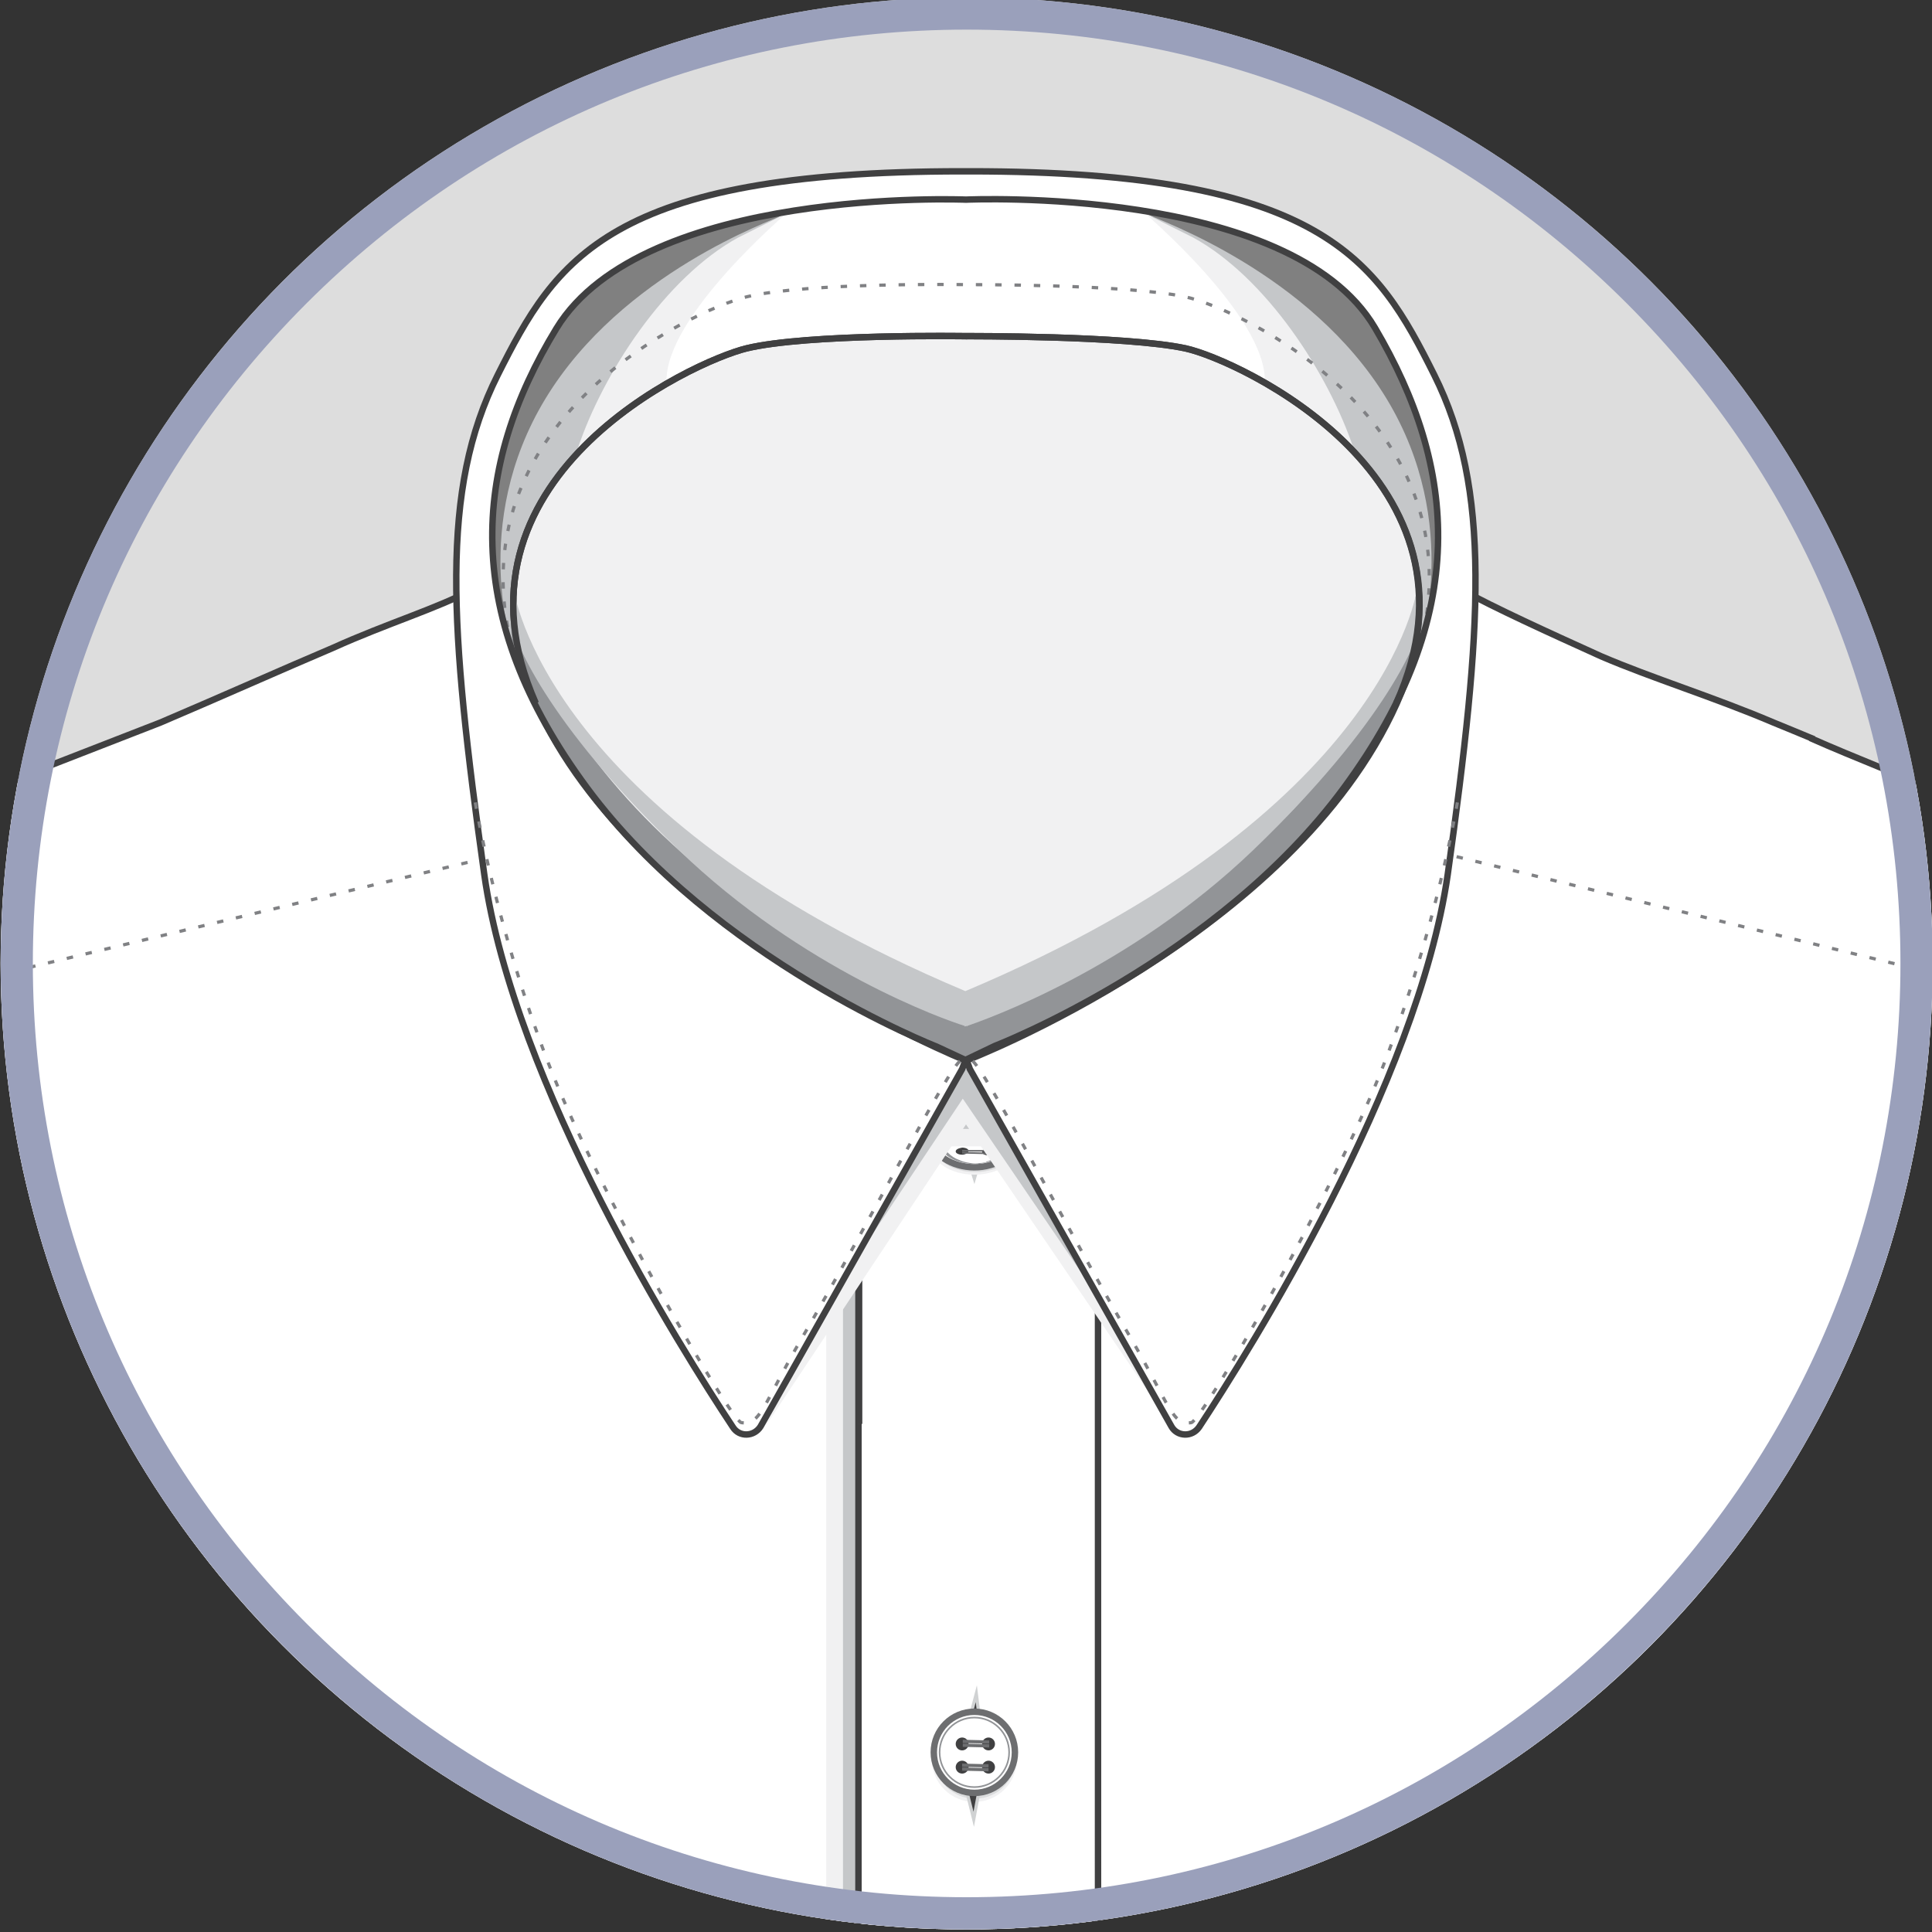 <?xml version="1.0" encoding="utf-8"?>
<!-- Generator: Adobe Illustrator 19.0.0, SVG Export Plug-In . SVG Version: 6.00 Build 0)  -->
<svg version="1.1" id="Layer_1" xmlns="http://www.w3.org/2000/svg" xmlns:xlink="http://www.w3.org/1999/xlink" x="0px" y="0px"
	 viewBox="0 0 300 300" style="enable-background:new 0 0 300 300;" xml:space="preserve">
<rect x="0" y="0" width="300" height="300" fill="#333333" stroke="none"/>
<style type="text/css">
	.st0{clip-path:url(#SVGID_2_);}
	.st1{clip-path:url(#XMLID_4_);}
	.st2{fill:#FFFFFF;stroke:#404041;stroke-miterlimit:10;}
	.st3{fill:#F1F1F2;}
	.st4{fill:#C5C7C9;}
	.st5{fill:#FFFFFF;}
	.st6{fill:#404041;}
	.st7{fill:none;}
	.st8{fill:#808184;}
	.st9{fill:none;stroke:#404041;stroke-miterlimit:10;}
	.st10{fill:none;stroke:#808184;stroke-width:0.5;stroke-miterlimit:10;stroke-dasharray:1,2;}
	.st11{fill:#DBDCDD;}
	.st12{fill:#404041;stroke:#D0D2D3;stroke-width:0.5;stroke-miterlimit:10;}
	.st13{fill:#FFFFFF;stroke:#6D6E70;stroke-miterlimit:10;}
	.st14{fill:#FFFFFF;stroke:#929497;stroke-width:0.25;stroke-miterlimit:10;}
	.st15{fill:none;stroke:#6D6E70;stroke-width:0.5;stroke-miterlimit:10;}
	.st16{fill:#929497;}
	.st17{fill:none;stroke:#6D6E70;stroke-width:0.25;stroke-miterlimit:10;}
	.st18{fill:#808080;}
	.st19{fill:#F1F1F2;stroke:#404041;stroke-miterlimit:10;}
	.st20{fill:#9AA0BB;}
</style>
<g>
	<defs>
		<circle id="SVGID_1_" cx="150.1" cy="149.6" r="150"/>
	</defs>
	<use xlink:href="#SVGID_1_"  style="overflow:visible;fill:#DDDDDD;"/>
	<clipPath id="SVGID_2_">
		<use xlink:href="#SVGID_1_"  style="overflow:visible;"/>
	</clipPath>
	<g id="XMLID_4081_" class="st0">
		<defs>
			<rect id="XMLID_4118_" y="-0.4" width="300" height="300"/>
		</defs>
		<clipPath id="XMLID_4_">
			<use xlink:href="#XMLID_4118_"  style="overflow:visible;"/>
		</clipPath>
		<g class="st1">
			<g>
				<g>
					<g>
						<path class="st2" d="M299.2,255.5c3.5-25.5,41-62.9,55.8-100.3l-0.1-9.3c0,0,4.9,0.2,11.3,32.5c4,20.5,14.4,82.5,26,208.4
							c3.3,35.9,8.3,97.9,13.2,148.3c5,51.3,4.8,94.1,4.8,94.1l-67.9,5.2c0,0-10.8-51.8-14.8-89.5c-3.4-32.3-6.9-64.3-12.1-116.5
							C304.1,316.2,298.6,259.9,299.2,255.5z"/>
						<path class="st2" d="M0.8,255.5c-3.5-25.5-41-62.9-55.8-100.3l0.1-9.3c0,0-4.9,0.2-11.3,32.5c-4,20.5-14.4,82.5-26,208.4
							c-3.3,35.9-8.3,97.9-13.2,148.3c-5,51.3-4.8,94.1-4.8,94.1l67.9,5.2c0,0,10.8-51.8,14.8-89.5c3.4-32.3,6.9-64.3,12.1-116.5
							C-4.1,316.2,1.4,259.9,0.8,255.5z"/>
						<g>
							<polygon class="st3" points="-109.5,624.5 -40.9,629.3 -43.6,638.2 -109.5,633.5 							"/>
							<polygon class="st4" points="-109.5,627 -40.9,631.8 -43.6,640.7 -109.5,636 							"/>
						</g>
						<g id="XMLID_7379_">
							<g id="XMLID_7380_">
								<g id="XMLID_7386_">
									<g>
										<path class="st5" d="M-86,630.9l-25-1.8c-0.8-0.1-1.5,0.5-1.5,1.3l-2.1,45.9c-0.1,0.8,0.5,1.5,1.3,1.5l23.9,1.8l0,0
											c-0.7,0-1.4-0.6-1.3-1.5l0,0l2.3-32.3C-88.5,645.4-85.8,630.9-86,630.9z"/>
									</g>
									<g>
										<path class="st6" d="M-115,676.3l2.1-45.9c0.1-0.9,0.9-1.6,1.8-1.6l25,1.8l0.1,0l0.1,0.1c0.1,0.2,0.1,0.8-1.9,12
											c-0.3,1.6-0.6,3-0.6,3.2l-2.3,32.3c0,0.4,0.1,0.7,0.3,0.9c0.2,0.2,0.5,0.4,0.8,0.4l1.3,0.6l-25.1-1.9
											C-114.4,678-115.1,677.2-115,676.3z M-91.1,678.1l2.3-32.3c0-0.1,0.2-1.1,0.6-3.2c0.6-3.4,1.9-10.2,2-11.5l-24.8-1.8
											c-0.7,0-1.2,0.4-1.3,1.1l-2.1,45.9c0,0.7,0.4,1.2,1.1,1.3l22.7,1.7C-91,679-91.1,678.5-91.1,678.1z"/>
									</g>
								</g>
								<g id="XMLID_7385_">
									<g>
										<path class="st5" d="M-41.1,634.1c1.2,0.1,2.1,0.8,2.1,1.6l-4.4,45.9c-0.1,0.8-1.1,1.4-2.3,1.3l-66.6-4.9
											c-1.2-0.1-2.1-0.8-2.1-1.6l2.1-45.9c0.1-0.8,1.1-1.4,2.3-1.3L-41.1,634.1z"/>
									</g>
									<path class="st7" d="M-39.3,635.7l-4.4,45.9c0,0.7-0.6,1.1-1.3,1.1l-43.6-3.2l3-48.3l45.2,3.2
										C-39.8,634.4-39.3,635-39.3,635.7z"/>
									<path class="st6" d="M-45,682.6c0.7,0,1.2-0.4,1.3-1.1l4.4-45.9c0-0.7-0.4-1.2-1.1-1.3l-70.9-5l0-0.5l70.9,5
										c0.9,0.1,1.6,0.9,1.6,1.8l-4.4,45.9c-0.1,0.9-0.9,1.6-1.8,1.6l-68.5-5.1l0-0.5L-45,682.6z"/>
								</g>
								<g id="XMLID_7384_">
									<g>
										<g>
											
												<rect x="-86.4" y="632" transform="matrix(-0.998 -7.105730e-02 7.105730e-02 -0.998 -217.231 1256.526)" class="st8" width="0.3" height="0.3"/>
										</g>
									</g>
									<g>
										<g>
											<path class="st8" d="M-88,678.8l0.5,0l0,0.3l-0.5,0L-88,678.8z M-86.5,678.9l0.5,0l0,0.3l-0.5,0L-86.5,678.9z M-84.9,679
												l0.5,0l0,0.3l-0.5,0L-84.9,679z M-83.4,679.1l0.5,0l0,0.3l-0.5,0L-83.4,679.1z M-81.9,679.2l0.5,0l0,0.3l-0.5,0
												L-81.9,679.2z M-80.4,679.4l0.5,0l0,0.3l-0.5,0L-80.4,679.4z M-78.9,679.5l0.5,0l0,0.3l-0.5,0L-78.9,679.5z M-77.4,679.6
												l0.5,0l0,0.3l-0.5,0L-77.4,679.6z M-75.9,679.7l0.5,0l0,0.3l-0.5,0L-75.9,679.7z M-74.4,679.8l0.5,0l0,0.3l-0.5,0
												L-74.4,679.8z M-72.9,679.9l0.5,0l0,0.3l-0.5,0L-72.9,679.9z M-71.3,680l0.5,0l0,0.3l-0.5,0L-71.3,680z M-69.8,680.1
												l0.5,0l0,0.3l-0.5,0L-69.8,680.1z M-68.3,680.2l0.5,0l0,0.3l-0.5,0L-68.3,680.2z M-66.8,680.3l0.5,0l0,0.3l-0.5,0
												L-66.8,680.3z M-65.3,680.4l0.5,0l0,0.3l-0.5,0L-65.3,680.4z M-63.8,680.5l0.5,0l0,0.3l-0.5,0L-63.8,680.5z M-62.3,680.6
												l0.5,0l0,0.3l-0.5,0L-62.3,680.6z M-61.9,680.8l0.5,0l0,0.3l-0.5,0L-61.9,680.8z M-60.4,680.9l0.5,0l0,0.3l-0.5,0
												L-60.4,680.9z M-58.9,681l0.5,0l0,0.3l-0.5,0L-58.9,681z M-57.4,681.1l0.5,0l0,0.3l-0.5,0L-57.4,681.1z M-55.9,681.2
												l0.5,0l0,0.3l-0.5,0L-55.9,681.2z M-54.4,681.3l0.5,0l0,0.3l-0.5,0L-54.4,681.3z M-52.8,681.4l0.5,0l0,0.3l-0.5,0
												L-52.8,681.4z M-51.3,681.5l0.5,0l0,0.3l-0.5,0L-51.3,681.5z M-49.8,681.6l0.5,0l0,0.3l-0.5,0L-49.8,681.6z M-48.3,681.7
												l0.5,0l0,0.3l-0.5,0L-48.3,681.7z M-46.8,681.8l0.5,0l0,0.3l-0.5,0L-46.8,681.8z M-45.3,681.9l0.5,0l0,0.3l-0.5,0
												L-45.3,681.9z M-89.5,678.7l0.2-0.2c0.1,0.1,0.2,0.2,0.3,0.2L-89,679C-89.2,678.9-89.4,678.8-89.5,678.7z"/>
										</g>
									</g>
									<g>
										<g>
											
												<rect x="-43.8" y="682.1" transform="matrix(-0.998 -7.105730e-02 7.105730e-02 -0.998 -135.666 1359.532)" class="st8" width="0.3" height="0.3"/>
										</g>
									</g>
								</g>
								<g id="XMLID_7383_">
									<g>
										<g>
											
												<rect x="-86.5" y="635.2" transform="matrix(-0.998 -7.105730e-02 7.105730e-02 -0.998 -217.726 1262.813)" class="st8" width="0.3" height="0.3"/>
										</g>
									</g>
									<g>
										<g>
											<path class="st8" d="M-85.2,635.2l0.5,0l0,0.3l-0.5,0L-85.2,635.2z M-83.7,635.3l0.5,0l0,0.3l-0.5,0L-83.7,635.3z
												 M-82.2,635.5l0.5,0l0,0.3l-0.5,0L-82.2,635.5z M-80.7,635.6l0.5,0l0,0.3l-0.5,0L-80.7,635.6z M-79.2,635.7l0.5,0l0,0.3
												l-0.5,0L-79.2,635.7z M-77.6,635.8l0.5,0l0,0.3l-0.5,0L-77.6,635.8z M-76.1,635.9l0.5,0l0,0.3l-0.5,0L-76.1,635.9z
												 M-74.6,636l0.5,0l0,0.3l-0.5,0L-74.6,636z M-73.1,636.1l0.5,0l0,0.3l-0.5,0L-73.1,636.1z M-71.5,636.2l0.5,0l0,0.3
												l-0.5,0L-71.5,636.2z M-70,636.3l0.5,0l0,0.3l-0.5,0L-70,636.3z M-68.5,636.4l0.5,0l0,0.3l-0.5,0L-68.5,636.4z
												 M-67,636.5l0.5,0l0,0.3l-0.5,0L-67,636.5z M-65.4,636.6l0.5,0l0,0.3l-0.5,0L-65.4,636.6z M-63.9,636.8l0.5,0l0,0.3
												l-0.5,0L-63.9,636.8z M-62.4,636.9l0.5,0l0,0.3l-0.5,0L-62.4,636.9z M-60.9,637l0.5,0l0,0.3l-0.5,0L-60.9,637z
												 M-59.3,637.1l0.5,0l0,0.3l-0.5,0L-59.3,637.1z M-57.8,637.2l0.5,0l0,0.3l-0.5,0L-57.8,637.2z M-56.3,637.3l0.5,0l0,0.3
												l-0.5,0L-56.3,637.3z M-54.8,637.4l0.5,0l0,0.3l-0.5,0L-54.8,637.4z M-53.2,637.5l0.5,0l0,0.3l-0.5,0L-53.2,637.5z
												 M-51.7,637.6l0.5,0l0,0.3l-0.5,0L-51.7,637.6z M-50.2,637.7l0.5,0l0,0.3l-0.5,0L-50.2,637.7z M-48.7,637.8l0.5,0l0,0.3
												l-0.5,0L-48.7,637.8z M-47.1,637.9l0.5,0l0,0.3l-0.5,0L-47.1,637.9z M-45.6,638.1l0.5,0l0,0.3l-0.5,0L-45.6,638.1z
												 M-44.1,638.2l0.5,0l0,0.3l-0.5,0L-44.1,638.2z M-42.6,638.3l0.5,0l0,0.3l-0.5,0L-42.6,638.3z M-41,638.4l0.5,0l0,0.3
												l-0.5,0L-41,638.4z"/>
										</g>
									</g>
									<g>
										<g>
											<polygon class="st8" points="-39.5,638.7 -39.2,638.8 -39.1,638.4 -39.4,638.4 -39.4,638.5 -39.5,638.5 											"/>
										</g>
									</g>
									<g>
										<g>
											
												<rect x="-39.3" y="636.7" transform="matrix(-0.998 -7.105730e-02 7.105730e-02 -0.998 -123.468 1269.609)" class="st8" width="0.3" height="0.6"/>
										</g>
									</g>
									<g>
										<g>
											<polygon class="st8" points="-39.2,635.6 -38.9,635.6 -38.9,635.2 -39.3,635.2 -39.3,635.5 -39.2,635.5 											"/>
										</g>
									</g>
									<g>
										<g>
											<path class="st8" d="M-85,632l0.5,0l0,0.3l-0.5,0L-85,632z M-83.5,632.1l0.5,0l0,0.3l-0.5,0L-83.5,632.1z M-82,632.2
												l0.5,0l0,0.3l-0.5,0L-82,632.2z M-80.4,632.3l0.5,0l0,0.3l-0.5,0L-80.4,632.3z M-78.9,632.4l0.5,0l0,0.3l-0.5,0
												L-78.9,632.4z M-77.4,632.5l0.5,0l0,0.3l-0.5,0L-77.4,632.5z M-75.9,632.6l0.5,0l0,0.3l-0.5,0L-75.9,632.6z M-74.3,632.7
												l0.5,0l0,0.3l-0.5,0L-74.3,632.7z M-72.8,632.8l0.5,0l0,0.3l-0.5,0L-72.8,632.8z M-71.3,632.9l0.5,0l0,0.3l-0.5,0
												L-71.3,632.9z M-69.8,633l0.5,0l0,0.3l-0.5,0L-69.8,633z M-68.2,633.2l0.5,0l0,0.3l-0.5,0L-68.2,633.2z M-66.7,633.3
												l0.5,0l0,0.3l-0.5,0L-66.7,633.3z M-65.2,633.4l0.5,0l0,0.3l-0.5,0L-65.2,633.4z M-63.7,633.5l0.5,0l0,0.3l-0.5,0
												L-63.7,633.5z M-62.1,633.6l0.5,0l0,0.3l-0.5,0L-62.1,633.6z M-60.6,633.7l0.5,0l0,0.3l-0.5,0L-60.6,633.7z M-59.1,633.8
												l0.5,0l0,0.3l-0.5,0L-59.1,633.8z M-57.6,633.9l0.5,0l0,0.3l-0.5,0L-57.6,633.9z M-56,634l0.5,0l0,0.3l-0.5,0L-56,634z
												 M-54.5,634.1l0.5,0l0,0.3l-0.5,0L-54.5,634.1z M-53,634.2l0.5,0l0,0.3l-0.5,0L-53,634.2z M-51.5,634.4l0.5,0l0,0.3
												l-0.5,0L-51.5,634.4z M-50,634.5l0.5,0l0,0.3l-0.5,0L-50,634.5z M-48.4,634.6l0.5,0l0,0.3l-0.5,0L-48.4,634.6z
												 M-46.9,634.7l0.5,0l0,0.3l-0.5,0L-46.9,634.7z M-45.4,634.8l0.5,0l0,0.3l-0.5,0L-45.4,634.8z M-43.9,634.9l0.5,0l0,0.3
												l-0.5,0L-43.9,634.9z M-42.3,635l0.5,0l0,0.3l-0.5,0L-42.3,635z M-40.8,635.1l0.5,0l0,0.3l-0.5,0L-40.8,635.1z"/>
										</g>
									</g>
									<g>
										<g>
											
												<rect x="-86.3" y="631.9" transform="matrix(-0.998 -7.105730e-02 7.105730e-02 -0.998 -217.028 1256.292)" class="st8" width="0.3" height="0.3"/>
										</g>
									</g>
								</g>
								<g id="XMLID_7382_">
									<g>
										<g>
											
												<rect x="-112.8" y="633.3" transform="matrix(-0.998 -7.105730e-02 7.105730e-02 -0.998 -270.148 1257.199)" class="st8" width="0.3" height="0.3"/>
										</g>
									</g>
									<g>
										<g>
											<path class="st8" d="M-111.5,633.4l0.5,0l0,0.3l-0.5,0L-111.5,633.4z M-110,633.5l0.5,0l0,0.3l-0.5,0L-110,633.5z
												 M-108.4,633.6l0.5,0l0,0.3l-0.5,0L-108.4,633.6z M-106.8,633.7l0.5,0l0,0.3l-0.5,0L-106.8,633.7z M-105.3,633.8l0.5,0
												l0,0.3l-0.5,0L-105.3,633.8z M-103.7,633.9l0.5,0l0,0.3l-0.5,0L-103.7,633.9z M-102.1,634l0.5,0l0,0.3l-0.5,0L-102.1,634
												z M-100.6,634.1l0.5,0l0,0.3l-0.5,0L-100.6,634.1z M-99,634.3l0.5,0l0,0.3l-0.5,0L-99,634.3z M-97.4,634.4l0.5,0l0,0.3
												l-0.5,0L-97.4,634.4z M-95.9,634.5l0.5,0l0,0.3l-0.5,0L-95.9,634.5z M-94.3,634.6l0.5,0l0,0.3l-0.5,0L-94.3,634.6z
												 M-92.7,634.7l0.5,0l0,0.3l-0.5,0L-92.7,634.7z M-91.2,634.8l0.5,0l0,0.3l-0.5,0L-91.2,634.8z M-89.6,634.9l0.5,0l0,0.3
												l-0.5,0L-89.6,634.9z"/>
										</g>
									</g>
									<g>
										<g>
											<polygon class="st8" points="-88.1,635.3 -87.7,635.3 -87.7,634.9 -87.9,634.9 -87.9,635 -88,635 											"/>
										</g>
									</g>
									<g>
										<g>
											<polygon class="st8" points="-87.7,632.2 -87.5,632.2 -87.4,631.8 -87.8,631.8 -87.8,632 -87.7,632 											"/>
										</g>
									</g>
									<g>
										<g>
											<path class="st8" d="M-111.3,630.1l0.5,0l0,0.3l-0.5,0L-111.3,630.1z M-109.7,630.2l0.5,0l0,0.3l-0.5,0L-109.7,630.2z
												 M-108.2,630.3l0.5,0l0,0.3l-0.5,0L-108.2,630.3z M-106.6,630.4l0.5,0l0,0.3l-0.5,0L-106.6,630.4z M-105,630.5l0.5,0
												l0,0.3l-0.5,0L-105,630.5z M-103.5,630.6l0.5,0l0,0.3l-0.5,0L-103.5,630.6z M-101.9,630.8l0.5,0l0,0.3l-0.5,0
												L-101.9,630.8z M-100.3,630.9l0.5,0l0,0.3l-0.5,0L-100.3,630.9z M-98.8,631l0.5,0l0,0.3l-0.5,0L-98.8,631z M-97.2,631.1
												l0.5,0l0,0.3l-0.5,0L-97.2,631.1z M-95.6,631.2l0.5,0l0,0.3l-0.5,0L-95.6,631.2z M-94.1,631.3l0.5,0l0,0.3l-0.5,0
												L-94.1,631.3z M-92.5,631.4l0.5,0l0,0.3l-0.5,0L-92.5,631.4z M-90.9,631.5l0.5,0l0,0.3l-0.5,0L-90.9,631.5z M-89.4,631.7
												l0.5,0l0,0.3l-0.5,0L-89.4,631.7z"/>
										</g>
									</g>
									<g>
										<g>
											
												<rect x="-112.6" y="630" transform="matrix(-0.998 -7.105730e-02 7.105730e-02 -0.998 -269.45 1250.679)" class="st8" width="0.3" height="0.3"/>
										</g>
									</g>
								</g>
								<g id="XMLID_7381_">
									<g>
										<path class="st8" d="M-114.5,676.8l0.5,0l0,0.3l-0.5,0L-114.5,676.8z M-112.9,677l0.5,0l0,0.3l-0.5,0L-112.9,677z
											 M-111.4,677.1l0.5,0l0,0.3l-0.5,0L-111.4,677.1z M-109.9,677.2l0.5,0l0,0.3l-0.5,0L-109.9,677.2z M-108.4,677.3l0.5,0
											l0,0.3l-0.5,0L-108.4,677.3z M-106.9,677.4l0.5,0l0,0.3l-0.5,0L-106.9,677.4z M-105.3,677.5l0.5,0l0,0.3l-0.5,0
											L-105.3,677.5z M-103.8,677.6l0.5,0l0,0.3l-0.5,0L-103.8,677.6z M-102.3,677.7l0.5,0l0,0.3l-0.5,0L-102.3,677.7z
											 M-100.8,677.8l-0.6,0l0,0.3l0.6,0L-100.8,677.8z M-100.4,677.9l0.5,0l0,0.3l-0.5,0L-100.4,677.9z M-98.9,678l0.5,0l0,0.3
											l-0.5,0L-98.9,678z M-97.4,678.1l0.5,0l0,0.3l-0.5,0L-97.4,678.1z M-95.8,678.3l0.5,0l0,0.3l-0.5,0L-95.8,678.3z
											 M-94.3,678.4l0.5,0l0,0.3l-0.5,0L-94.3,678.4z M-92.8,678.5l0.5,0l0,0.3l-0.5,0L-92.8,678.5z M-91.3,678.6l0.5,0l0,0.3
											l-0.5,0L-91.3,678.6z M-89.7,678.7l0.5,0l0,0.3l-0.5,0L-89.7,678.7z M-88.2,678.8l0.5,0l0,0.3l-0.5,0L-88.2,678.8z
											 M-86.7,678.9l0.2,0l0,0.3l-0.2,0L-86.7,678.9z"/>
									</g>
								</g>
								<path class="st9" d="M-113.9,676.3l2.1-45.9c0-0.5,0.4-0.9,1-1.1l0-0.4l70.9,5c0.9,0.1,1.6,0.9,1.6,1.8l-4.4,45.9
									c-0.1,0.9-0.9,1.6-1.8,1.6l-68.5-5.1l0-0.5C-113.6,677.3-114,676.8-113.9,676.3z"/>
							</g>
						</g>
						<g>
							<polygon class="st3" points="409.4,624.5 340.8,629.3 343.6,638.2 409.4,633.5 							"/>
							<polygon class="st4" points="409.4,627 340.8,631.8 343.6,640.7 409.4,636 							"/>
						</g>
						<g id="XMLID_7370_">
							<g id="XMLID_7371_">
								<g id="XMLID_7378_">
									<g>
										<path class="st5" d="M386,630.9l25-1.8c0.8-0.1,1.5,0.5,1.5,1.3l2.1,45.9c0.1,0.8-0.5,1.5-1.3,1.5l-23.9,1.8l0,0
											c0.7,0,1.4-0.6,1.3-1.5l0,0l-2.3-32.3C388.5,645.4,385.8,630.9,386,630.9z"/>
									</g>
									<g>
										<path class="st6" d="M413.4,678.1l-25.1,1.9l1.3-0.6c0.3,0,0.6-0.2,0.8-0.4c0.1-0.2,0.3-0.4,0.3-0.9l-2.3-32.3
											c0-0.1-0.3-1.5-0.6-3.2c-2-11.2-2-11.8-1.9-12l0.1-0.1l0.1,0l25-1.8c0.9-0.1,1.7,0.6,1.8,1.6l2.1,45.9
											C415.1,677.2,414.4,678,413.4,678.1z M390.7,679.3l22.7-1.7c0.7,0,1.1-0.6,1.1-1.3l-2.1-45.9c0-0.7-0.6-1.1-1.3-1.1
											l-24.8,1.8c0.1,1.3,1.3,8.1,2,11.5c0.4,2.1,0.6,3.1,0.6,3.2l2.3,32.3C391.1,678.5,391,679,390.7,679.3z"/>
									</g>
								</g>
								<g id="XMLID_7377_">
									<g>
										<path class="st5" d="M341.1,634.1c-1.2,0.1-2.1,0.8-2.1,1.6l4.4,45.9c0.1,0.8,1.1,1.4,2.3,1.3l66.6-4.9
											c1.2-0.1,2.1-0.8,2.1-1.6l-2.1-45.9c-0.1-0.8-1.1-1.4-2.3-1.3L341.1,634.1z"/>
									</g>
									<path class="st7" d="M339.3,635.7l4.4,45.9c0,0.7,0.6,1.1,1.3,1.1l43.6-3.2l-3-48.3l-45.2,3.2
										C339.8,634.4,339.3,635,339.3,635.7z"/>
									<path class="st6" d="M345,682.6c-0.7,0-1.2-0.4-1.3-1.1l-4.4-45.9c0-0.7,0.4-1.2,1.1-1.3l70.9-5l0-0.5l-70.9,5
										c-0.9,0.1-1.6,0.9-1.6,1.8l4.4,45.9c0.1,0.9,0.9,1.6,1.8,1.6l68.5-5.1l0-0.5L345,682.6z"/>
								</g>
								<g id="XMLID_7376_">
									<g>
										<g>
											
												<rect x="386.1" y="632" transform="matrix(0.998 -7.105730e-02 7.105730e-02 0.998 -43.941 29.045)" class="st8" width="0.3" height="0.3"/>
										</g>
									</g>
									<g>
										<g>
											<path class="st8" d="M388,679.1l-0.5,0l0-0.3l0.5,0L388,679.1z M386.5,679.2l-0.5,0l0-0.3l0.5,0L386.5,679.2z M385,679.3
												l-0.5,0l0-0.3l0.5,0L385,679.3z M383.5,679.4l-0.5,0l0-0.3l0.5,0L383.5,679.4z M381.9,679.5l-0.5,0l0-0.3l0.5,0
												L381.9,679.5z M380.4,679.6l-0.5,0l0-0.3l0.5,0L380.4,679.6z M378.9,679.7l-0.5,0l0-0.3l0.5,0L378.9,679.7z M377.4,679.8
												l-0.5,0l0-0.3l0.5,0L377.4,679.8z M375.9,679.9l-0.5,0l0-0.3l0.5,0L375.9,679.9z M374.4,680l-0.5,0l0-0.3l0.5,0
												L374.4,680z M372.9,680.1l-0.5,0l0-0.3l0.5,0L372.9,680.1z M371.4,680.3l-0.5,0l0-0.3l0.5,0L371.4,680.3z M369.8,680.4
												l-0.5,0l0-0.3l0.5,0L369.8,680.4z M368.3,680.5l-0.5,0l0-0.3l0.5,0L368.3,680.5z M366.8,680.6l-0.5,0l0-0.3l0.5,0
												L366.8,680.6z M365.3,680.7l-0.5,0l0-0.3l0.5,0L365.3,680.7z M363.8,680.8l-0.5,0l0-0.3l0.5,0L363.8,680.8z M362.3,680.9
												l-0.5,0l0-0.3l0.5,0L362.3,680.9z M361.9,681l-0.5,0l0-0.3l0.5,0L361.9,681z M360.4,681.1l-0.5,0l0-0.3l0.5,0
												L360.4,681.1z M358.9,681.2l-0.5,0l0-0.3l0.5,0L358.9,681.2z M357.4,681.3l-0.5,0l0-0.3l0.5,0L357.4,681.3z M355.9,681.4
												l-0.5,0l0-0.3l0.5,0L355.9,681.4z M354.4,681.5l-0.5,0l0-0.3l0.5,0L354.4,681.5z M352.9,681.7l-0.5,0l0-0.3l0.5,0
												L352.9,681.7z M351.3,681.8l-0.5,0l0-0.3l0.5,0L351.3,681.8z M349.8,681.9l-0.5,0l0-0.3l0.5,0L349.8,681.9z M348.3,682
												l-0.5,0l0-0.3l0.5,0L348.3,682z M346.8,682.1l-0.5,0l0-0.3l0.5,0L346.8,682.1z M345.3,682.2l-0.5,0l0-0.3l0.5,0
												L345.3,682.2z M389,679l-0.1-0.2c0.1,0,0.3-0.1,0.3-0.2l0.2,0.2C389.4,678.8,389.2,678.9,389,679z"/>
										</g>
									</g>
									<g>
										<g>
											
												<rect x="343.5" y="682.1" transform="matrix(0.998 -7.105730e-02 7.105730e-02 0.998 -47.605 26.143)" class="st8" width="0.3" height="0.3"/>
										</g>
									</g>
								</g>
								<g id="XMLID_7375_">
									<g>
										<g>
											
												<rect x="386.3" y="635.2" transform="matrix(0.998 -7.105730e-02 7.105730e-02 0.998 -44.164 29.062)" class="st8" width="0.3" height="0.3"/>
										</g>
									</g>
									<g>
										<g>
											<path class="st8" d="M385.3,635.5l-0.5,0l0-0.3l0.5,0L385.3,635.5z M383.7,635.6l-0.5,0l0-0.3l0.5,0L383.7,635.6z
												 M382.2,635.7l-0.5,0l0-0.3l0.5,0L382.2,635.7z M380.7,635.8l-0.5,0l0-0.3l0.5,0L380.7,635.8z M379.2,635.9l-0.5,0l0-0.3
												l0.5,0L379.2,635.9z M377.6,636l-0.5,0l0-0.3l0.5,0L377.6,636z M376.1,636.1l-0.5,0l0-0.3l0.5,0L376.1,636.1z
												 M374.6,636.2l-0.5,0l0-0.3l0.5,0L374.6,636.2z M373.1,636.4l-0.5,0l0-0.3l0.5,0L373.1,636.4z M371.5,636.5l-0.5,0l0-0.3
												l0.5,0L371.5,636.5z M370,636.6l-0.5,0l0-0.3l0.5,0L370,636.6z M368.5,636.7l-0.5,0l0-0.3l0.5,0L368.5,636.7z M367,636.8
												l-0.5,0l0-0.3l0.5,0L367,636.8z M365.4,636.9l-0.5,0l0-0.3l0.5,0L365.4,636.9z M363.9,637l-0.5,0l0-0.3l0.5,0L363.9,637z
												 M362.4,637.1l-0.5,0l0-0.3l0.5,0L362.4,637.1z M360.9,637.2l-0.5,0l0-0.3l0.5,0L360.9,637.2z M359.4,637.3l-0.5,0l0-0.3
												l0.5,0L359.4,637.3z M357.8,637.4l-0.5,0l0-0.3l0.5,0L357.8,637.4z M356.3,637.6l-0.5,0l0-0.3l0.5,0L356.3,637.6z
												 M354.8,637.7l-0.5,0l0-0.3l0.5,0L354.8,637.7z M353.3,637.8l-0.5,0l0-0.3l0.5,0L353.3,637.8z M351.7,637.9l-0.5,0l0-0.3
												l0.5,0L351.7,637.9z M350.2,638l-0.5,0l0-0.3l0.5,0L350.2,638z M348.7,638.1l-0.5,0l0-0.3l0.5,0L348.7,638.1z
												 M347.2,638.2l-0.5,0l0-0.3l0.5,0L347.2,638.2z M345.6,638.3l-0.5,0l0-0.3l0.5,0L345.6,638.3z M344.1,638.4l-0.5,0l0-0.3
												l0.5,0L344.1,638.4z M342.6,638.5l-0.5,0l0-0.3l0.5,0L342.6,638.5z M341.1,638.6l-0.5,0l0-0.3l0.5,0L341.1,638.6z"/>
										</g>
									</g>
									<g>
										<g>
											<polygon class="st8" points="339.5,638.7 339.2,638.8 339.1,638.4 339.4,638.4 339.4,638.5 339.5,638.5 											"/>
										</g>
									</g>
									<g>
										<g>
											
												<rect x="339" y="636.7" transform="matrix(0.998 -7.105730e-02 7.105730e-02 0.998 -44.406 25.709)" class="st8" width="0.3" height="0.6"/>
										</g>
									</g>
									<g>
										<g>
											<polygon class="st8" points="339.2,635.6 338.9,635.6 338.9,635.2 339.3,635.2 339.3,635.5 339.2,635.5 											"/>
										</g>
									</g>
									<g>
										<g>
											<path class="st8" d="M385,632.2l-0.5,0l0-0.3l0.5,0L385,632.2z M383.5,632.3l-0.5,0l0-0.3l0.5,0L383.5,632.3z M382,632.4
												l-0.5,0l0-0.3l0.5,0L382,632.4z M380.5,632.5l-0.5,0l0-0.3l0.5,0L380.5,632.5z M378.9,632.6l-0.5,0l0-0.3l0.5,0
												L378.9,632.6z M377.4,632.8l-0.5,0l0-0.3l0.5,0L377.4,632.8z M375.9,632.9l-0.5,0l0-0.3l0.5,0L375.9,632.9z M374.4,633
												l-0.5,0l0-0.3l0.5,0L374.4,633z M372.8,633.1l-0.5,0l0-0.3l0.5,0L372.8,633.1z M371.3,633.2l-0.5,0l0-0.3l0.5,0
												L371.3,633.2z M369.8,633.3l-0.5,0l0-0.3l0.5,0L369.8,633.3z M368.3,633.4l-0.5,0l0-0.3l0.5,0L368.3,633.4z M366.7,633.5
												l-0.5,0l0-0.3l0.5,0L366.7,633.5z M365.2,633.6l-0.5,0l0-0.3l0.5,0L365.2,633.6z M363.7,633.7l-0.5,0l0-0.3l0.5,0
												L363.7,633.7z M362.2,633.8l-0.5,0l0-0.3l0.5,0L362.2,633.8z M360.6,634l-0.5,0l0-0.3l0.5,0L360.6,634z M359.1,634.1
												l-0.5,0l0-0.3l0.5,0L359.1,634.1z M357.6,634.2l-0.5,0l0-0.3l0.5,0L357.6,634.2z M356.1,634.3l-0.5,0l0-0.3l0.5,0
												L356.1,634.3z M354.5,634.4l-0.5,0l0-0.3l0.5,0L354.5,634.4z M353,634.5l-0.5,0l0-0.3l0.5,0L353,634.5z M351.5,634.6
												l-0.5,0l0-0.3l0.5,0L351.5,634.6z M350,634.7l-0.5,0l0-0.3l0.5,0L350,634.7z M348.4,634.8l-0.5,0l0-0.3l0.5,0
												L348.4,634.8z M346.9,634.9l-0.5,0l0-0.3l0.5,0L346.9,634.9z M345.4,635l-0.5,0l0-0.3l0.5,0L345.4,635z M343.9,635.1
												l-0.5,0l0-0.3l0.5,0L343.9,635.1z M342.3,635.3l-0.5,0l0-0.3l0.5,0L342.3,635.3z M340.8,635.4l-0.5,0l0-0.3l0.5,0
												L340.8,635.4z"/>
										</g>
									</g>
									<g>
										<g>
											
												<rect x="386" y="631.9" transform="matrix(0.998 -7.105730e-02 7.105730e-02 0.998 -43.932 29.038)" class="st8" width="0.3" height="0.3"/>
										</g>
									</g>
								</g>
								<g id="XMLID_7373_">
									<g>
										<g>
											
												<rect x="412.6" y="633.3" transform="matrix(0.998 -7.105730e-02 7.105730e-02 0.998 -43.965 30.927)" class="st8" width="0.3" height="0.3"/>
										</g>
									</g>
									<g>
										<g>
											<path class="st8" d="M411.6,633.6l-0.5,0l0-0.3l0.5,0L411.6,633.6z M410,633.7l-0.5,0l0-0.3l0.5,0L410,633.7z
												 M408.4,633.8l-0.5,0l0-0.3l0.5,0L408.4,633.8z M406.9,633.9l-0.5,0l0-0.3l0.5,0L406.9,633.9z M405.3,634.1l-0.5,0l0-0.3
												l0.5,0L405.3,634.1z M403.7,634.2l-0.5,0l0-0.3l0.5,0L403.7,634.2z M402.2,634.3l-0.5,0l0-0.3l0.5,0L402.2,634.3z
												 M400.6,634.4l-0.5,0l0-0.3l0.5,0L400.6,634.4z M399,634.5l-0.5,0l0-0.3l0.5,0L399,634.5z M397.5,634.6l-0.5,0l0-0.3
												l0.5,0L397.5,634.6z M395.9,634.7l-0.5,0l0-0.3l0.5,0L395.9,634.7z M394.3,634.8l-0.5,0l0-0.3l0.5,0L394.3,634.8z
												 M392.8,635l-0.5,0l0-0.3l0.5,0L392.8,635z M391.2,635.1l-0.5,0l0-0.3l0.5,0L391.2,635.1z M389.6,635.2l-0.5,0l0-0.3
												l0.5,0L389.6,635.2z"/>
										</g>
									</g>
									<g>
										<g>
											<polygon class="st8" points="388.1,635.3 387.7,635.3 387.7,634.9 387.9,634.9 387.9,635 388,635 											"/>
										</g>
									</g>
									<g>
										<g>
											<polygon class="st8" points="387.7,632.2 387.5,632.2 387.4,631.8 387.8,631.8 387.8,632 387.7,632 											"/>
										</g>
									</g>
									<g>
										<g>
											<path class="st8" d="M411.3,630.3l-0.5,0l0-0.3l0.5,0L411.3,630.3z M409.8,630.5l-0.5,0l0-0.3l0.5,0L409.8,630.5z
												 M408.2,630.6l-0.5,0l0-0.3l0.5,0L408.2,630.6z M406.6,630.7l-0.5,0l0-0.3l0.5,0L406.6,630.7z M405.1,630.8l-0.5,0l0-0.3
												l0.5,0L405.1,630.8z M403.5,630.9l-0.5,0l0-0.3l0.5,0L403.5,630.9z M401.9,631l-0.5,0l0-0.3l0.5,0L401.9,631z
												 M400.4,631.1l-0.5,0l0-0.3l0.5,0L400.4,631.1z M398.8,631.2l-0.5,0l0-0.3l0.5,0L398.8,631.2z M397.2,631.3l-0.5,0l0-0.3
												l0.5,0L397.2,631.3z M395.7,631.5l-0.5,0l0-0.3l0.5,0L395.7,631.5z M394.1,631.6l-0.5,0l0-0.3l0.5,0L394.1,631.6z
												 M392.5,631.7l-0.5,0l0-0.3l0.5,0L392.5,631.7z M391,631.8l-0.5,0l0-0.3l0.5,0L391,631.8z M389.4,631.9l-0.5,0l0-0.3
												l0.5,0L389.4,631.9z"/>
										</g>
									</g>
									<g>
										<g>
											
												<rect x="412.4" y="630" transform="matrix(0.998 -7.105730e-02 7.105730e-02 0.998 -43.733 30.902)" class="st8" width="0.3" height="0.3"/>
										</g>
									</g>
								</g>
								<g id="XMLID_7372_">
									<g>
										<path class="st8" d="M414.5,677.1l-0.5,0l0-0.3l0.5,0L414.5,677.1z M413,677.2l-0.5,0l0-0.3l0.5,0L413,677.2z
											 M411.4,677.3l-0.5,0l0-0.3l0.5,0L411.4,677.3z M409.9,677.4l-0.5,0l0-0.3l0.5,0L409.9,677.4z M408.4,677.5l-0.5,0l0-0.3
											l0.5,0L408.4,677.5z M406.9,677.6l-0.5,0l0-0.3l0.5,0L406.9,677.6z M405.3,677.7l-0.5,0l0-0.3l0.5,0L405.3,677.7z
											 M403.8,677.9l-0.5,0l0-0.3l0.5,0L403.8,677.9z M402.3,678l-0.5,0l0-0.3l0.5,0L402.3,678z M400.8,678.1l0.6,0l0-0.3
											l-0.6,0L400.8,678.1z M400.4,678.2l-0.5,0l0-0.3l0.5,0L400.4,678.2z M398.9,678.3l-0.5,0l0-0.3l0.5,0L398.9,678.3z
											 M397.4,678.4l-0.5,0l0-0.3l0.5,0L397.4,678.4z M395.8,678.5l-0.5,0l0-0.3l0.5,0L395.8,678.5z M394.3,678.6l-0.5,0l0-0.3
											l0.5,0L394.3,678.6z M392.8,678.7l-0.5,0l0-0.3l0.5,0L392.8,678.7z M391.3,678.8l-0.5,0l0-0.3l0.5,0L391.3,678.8z
											 M389.8,678.9l-0.5,0l0-0.3l0.5,0L389.8,678.9z M388.2,679l-0.5,0l0-0.3l0.5,0L388.2,679z M386.7,679.2l-0.2,0l0-0.3
											l0.2,0L386.7,679.2z"/>
									</g>
								</g>
							</g>
							<path class="st9" d="M414.4,676.3l-2.1-45.9c0-0.5-0.4-0.9-1-1.1l0-0.4l-70.9,5c-0.9,0.1-1.6,0.9-1.6,1.8l4.4,45.9
								c0.1,0.9,0.9,1.6,1.8,1.6l68.5-5.1l0-0.5C414.1,677.3,414.5,676.8,414.4,676.3z"/>
						</g>
					</g>
					<path class="st2" d="M307.9,549.8c-2.7-34.9-4.8-102.2-5.4-182.3c-0.2-35.2-0.6-67.7,7.7-96.4c14.4-49.6,47.3-110.2,45.6-122.9
						c-0.5-3.5-3.6-6.3-8.3-8.9l0,0c0,0-3.3-3.3-23-8.4c0,0,0,0,0,0c-1.5-0.4-3.1-0.9-4.6-1.4c0,0-23.1-8.4-28.1-10.4
						c-3.4-1.4-7.1-2.9-10.7-4.5l0.6,0.2c-2.2-0.9-4.3-1.8-6.3-2.6c-9.4-4-18.9-6.9-26.8-10.3c-8.4-3.8-16.5-7.5-21.6-10.3
						c-0.1-0.3-27.9-7.7-73.5-7.7c-43.8,0-80.2,7.3-80.3,7.7c-5.1,2.8-13.1,5.2-21.5,9c-8,3.4-17.4,7.6-26.8,11.6
						c-2,0.8-44.5,17.3-44.5,17.3c-1.6,0.5-3.1,0.9-4.6,1.4c0,0,0,0,0,0c-19.8,5.1-23,8.4-23,8.4l0,0c-4.8,2.5-7.9,5.4-8.3,8.9
						c-1.7,12.7,31.2,73.3,45.6,122.9c8.3,28.6,7.9,61.1,7.7,96.4C-3,447.6-5.1,514.9-7.9,549.8c-2.9,37.5-11.7,118.5-11.7,118.5
						c-0.2-0.1-4.3,39-4.3,39s2.9,6.3,63.7,16.3c39.2,6.4,78.9,8.1,102.3,8.5c16,0.7,67.6-0.1,118.1-8.5
						c60.8-10,63.7-16.3,63.7-16.3s-4.1-39.1-4.3-39C319.5,668.3,310.8,587.3,307.9,549.8z"/>
					<g>
						<path class="st3" d="M-19.6,243.2c0,0,15.1,11.7,17.8,46.8s0,56.4,0,56.4s0.7-28.8-5.4-62.2S-19.6,243.2-19.6,243.2z"/>
						<path class="st4" d="M-19.6,243.2c0,0,9.5,17.1,12.7,30.1c3.2,13,4.4,49.7,4.4,49.7s-1-29.8-7.7-51.8
							C-16.8,249.1-19.6,243.2-19.6,243.2z"/>
					</g>
					<g>
						<path class="st3" d="M319.8,243.2c0,0-15.1,11.7-17.8,46.8c-2.7,35.2,0,56.4,0,56.4s-0.7-28.8,5.4-62.2
							C313.5,250.8,319.8,243.2,319.8,243.2z"/>
						<path class="st4" d="M319.8,243.2c0,0-9.5,17.1-12.7,30.1c-3.2,13-4.4,49.7-4.4,49.7s1-29.8,7.7-51.8
							C317,249.1,319.8,243.2,319.8,243.2z"/>
					</g>
				</g>
				<g id="XMLID_5743_">
					<polygon id="XMLID_7369_" class="st3" points="128.3,731.1 136.4,731.1 136.4,127.4 128.3,130.5 					"/>
					<polygon id="XMLID_7368_" class="st4" points="130.9,731.1 139.1,731.1 141.8,123.6 130.9,127.4 					"/>
					<path id="XMLID_7367_" class="st2" d="M170.5,143.4c-1.2-7.7-16.1,5.9-16.1,5.9s-8,4.3-18.6,4.9l-2.5,12.1v1.5v61.9v501.8
						c0,1.2,1,2.2,2.2,2.2h32.8c1.2,0,2.2-1,2.2-2.2V163.6v5v-2.3V143.4z"/>
					<polyline class="st2" points="165.9,141.2 139.9,141.2 133.4,140.9 133.4,221.1 					"/>
					<polyline id="XMLID_7366_" class="st10" points="-50.9,163.5 152,114.9 350.9,163.5 					"/>
					<g id="XMLID_7352_">
						<circle id="XMLID_7365_" class="st3" cx="151.3" cy="273.2" r="6.6"/>
						<circle id="XMLID_7364_" class="st11" cx="151.4" cy="273" r="6.3"/>
						<polygon id="XMLID_7363_" class="st12" points="151.2,282.5 152.9,273.4 151.6,263 148.9,273.2 						"/>
						<circle id="XMLID_7362_" class="st13" cx="151.3" cy="272.1" r="6.3"/>
						<circle id="XMLID_7361_" class="st14" cx="151.3" cy="272.1" r="5.4"/>
						<circle id="XMLID_7360_" class="st6" cx="149.4" cy="270.8" r="1"/>
						<circle id="XMLID_7359_" class="st6" cx="153.5" cy="270.8" r="1"/>
						<circle id="XMLID_7358_" class="st6" cx="149.4" cy="274.4" r="1"/>
						<circle id="XMLID_7357_" class="st6" cx="153.5" cy="274.4" r="1"/>
						<line id="XMLID_7356_" class="st15" x1="149.5" y1="271" x2="153.6" y2="271.1"/>
						<line id="XMLID_7355_" class="st15" x1="149.5" y1="270.4" x2="153.6" y2="270.5"/>
						<line id="XMLID_7354_" class="st15" x1="149.4" y1="274.7" x2="153.5" y2="274.8"/>
						<line id="XMLID_7353_" class="st15" x1="149.4" y1="274.1" x2="153.5" y2="274.2"/>
					</g>
					<g id="XMLID_7338_">
						<circle id="XMLID_7351_" class="st3" cx="151.3" cy="374.7" r="6.6"/>
						<circle id="XMLID_7350_" class="st11" cx="151.4" cy="374.4" r="6.3"/>
						<polygon id="XMLID_7349_" class="st12" points="151.2,383.9 152.9,374.8 151.6,364.5 148.9,374.6 						"/>
						<circle id="XMLID_7348_" class="st13" cx="151.3" cy="373.5" r="6.3"/>
						<circle id="XMLID_7347_" class="st14" cx="151.3" cy="373.5" r="5.4"/>
						<circle id="XMLID_7346_" class="st6" cx="149.4" cy="372.2" r="1"/>
						<circle id="XMLID_7345_" class="st6" cx="153.5" cy="372.3" r="1"/>
						<circle id="XMLID_7344_" class="st6" cx="149.4" cy="375.8" r="1"/>
						<circle id="XMLID_7343_" class="st6" cx="153.5" cy="375.9" r="1"/>
						<line id="XMLID_7342_" class="st15" x1="149.5" y1="372.5" x2="153.6" y2="372.5"/>
						<line id="XMLID_7341_" class="st15" x1="149.5" y1="371.9" x2="153.6" y2="371.9"/>
						<line id="XMLID_7340_" class="st15" x1="149.4" y1="376.2" x2="153.5" y2="376.2"/>
						<line id="XMLID_7339_" class="st15" x1="149.4" y1="375.6" x2="153.5" y2="375.6"/>
					</g>
					<g id="XMLID_7276_">
						<circle id="XMLID_7337_" class="st3" cx="151.3" cy="476.1" r="6.6"/>
						<circle id="XMLID_7336_" class="st11" cx="151.4" cy="475.9" r="6.3"/>
						<polygon id="XMLID_7335_" class="st12" points="151.2,485.4 152.9,476.3 151.6,465.9 148.9,476.1 						"/>
						<circle id="XMLID_7286_" class="st13" cx="151.3" cy="475" r="6.3"/>
						<circle id="XMLID_7285_" class="st14" cx="151.3" cy="475" r="5.4"/>
						<circle id="XMLID_7284_" class="st6" cx="149.4" cy="473.7" r="1"/>
						<circle id="XMLID_7283_" class="st6" cx="153.5" cy="473.7" r="1"/>
						<circle id="XMLID_7282_" class="st6" cx="149.4" cy="477.3" r="1"/>
						<circle id="XMLID_7281_" class="st6" cx="153.5" cy="477.3" r="1"/>
						<line id="XMLID_7280_" class="st15" x1="149.5" y1="473.9" x2="153.6" y2="474"/>
						<line id="XMLID_7279_" class="st15" x1="149.5" y1="473.3" x2="153.6" y2="473.4"/>
						<line id="XMLID_7278_" class="st15" x1="149.4" y1="477.6" x2="153.5" y2="477.7"/>
						<line id="XMLID_7277_" class="st15" x1="149.4" y1="477" x2="153.5" y2="477.1"/>
					</g>
					<g id="XMLID_7262_">
						<circle id="XMLID_7275_" class="st3" cx="151.3" cy="577.6" r="6.6"/>
						<circle id="XMLID_7274_" class="st11" cx="151.4" cy="577.3" r="6.3"/>
						<polygon id="XMLID_7273_" class="st12" points="151.2,586.8 152.9,577.7 151.6,567.4 148.9,577.5 						"/>
						<circle id="XMLID_7272_" class="st13" cx="151.3" cy="576.4" r="6.3"/>
						<circle id="XMLID_7271_" class="st14" cx="151.3" cy="576.4" r="5.4"/>
						<circle id="XMLID_7270_" class="st6" cx="149.4" cy="575.1" r="1"/>
						<circle id="XMLID_7269_" class="st6" cx="153.5" cy="575.2" r="1"/>
						<circle id="XMLID_7268_" class="st6" cx="149.4" cy="578.7" r="1"/>
						<circle id="XMLID_7267_" class="st6" cx="153.5" cy="578.8" r="1"/>
						<line id="XMLID_7266_" class="st15" x1="149.5" y1="575.4" x2="153.6" y2="575.4"/>
						<line id="XMLID_7265_" class="st15" x1="149.5" y1="574.8" x2="153.6" y2="574.8"/>
						<line id="XMLID_7264_" class="st15" x1="149.4" y1="579.1" x2="153.5" y2="579.1"/>
						<line id="XMLID_7263_" class="st15" x1="149.4" y1="578.5" x2="153.5" y2="578.5"/>
					</g>
					<g id="XMLID_7247_">
						<circle id="XMLID_7261_" class="st3" cx="151.3" cy="679" r="6.6"/>
						<circle id="XMLID_7260_" class="st11" cx="151.4" cy="678.8" r="6.3"/>
						<polygon id="XMLID_7259_" class="st12" points="151.2,688.3 152.9,679.2 151.6,668.8 148.9,679 						"/>
						<circle id="XMLID_7258_" class="st13" cx="151.3" cy="677.9" r="6.3"/>
						<circle id="XMLID_7257_" class="st14" cx="151.3" cy="677.9" r="5.4"/>
						<circle id="XMLID_7256_" class="st6" cx="149.4" cy="676.6" r="1"/>
						<circle id="XMLID_7255_" class="st6" cx="153.5" cy="676.6" r="1"/>
						<circle id="XMLID_7254_" class="st6" cx="149.4" cy="680.2" r="1"/>
						<circle id="XMLID_7253_" class="st6" cx="153.5" cy="680.2" r="1"/>
						<line id="XMLID_7252_" class="st15" x1="149.5" y1="676.8" x2="153.6" y2="676.9"/>
						<line id="XMLID_7251_" class="st15" x1="149.5" y1="676.2" x2="153.6" y2="676.3"/>
						<line id="XMLID_7250_" class="st15" x1="149.4" y1="680.5" x2="153.5" y2="680.6"/>
						<line id="XMLID_7249_" class="st15" x1="149.4" y1="679.9" x2="153.5" y2="680"/>
					</g>
					<g id="XMLID_6968_">
						<polygon id="XMLID_7246_" class="st12" points="151.3,183 153,177.2 151.5,172.2 149.5,177.2 						"/>
						<ellipse id="XMLID_7221_" class="st3" cx="151.3" cy="178.1" rx="6.6" ry="4.3"/>
						<ellipse id="XMLID_7220_" class="st11" cx="151.4" cy="177.9" rx="6.3" ry="4.1"/>
						<path id="XMLID_7219_" class="st13" d="M153.8,180.9c3.4-0.9,5-3.5,3.6-5.7c-1.4-2.2-5.2-3.3-8.6-2.4c-3.4,0.9-5,3.5-3.6,5.7
							S150.5,181.9,153.8,180.9z"/>
						<g id="XMLID_7215_">
							<path class="st5" d="M153.4,180.3c2.8-0.8,4.2-2.9,3.1-4.8c-1.2-1.9-4.4-2.8-7.3-2c-2.8,0.8-4.2,2.9-3.1,4.8
								S150.6,181.1,153.4,180.3z"/>
							<path class="st16" d="M153.4,180.3c0,0,0.1,0,0.3-0.1c0.2-0.1,0.5-0.2,0.9-0.4c0.4-0.2,0.8-0.4,1.2-0.8
								c0.4-0.4,0.8-0.9,0.8-1.5c0.1-0.6-0.1-1.3-0.5-1.8c-0.5-0.6-1.1-0.9-1.8-1.2c-0.7-0.2-1.5-0.4-2.4-0.4
								c-0.8,0-1.6,0.1-2.4,0.3c-0.1,0-0.5,0.1-0.6,0.2c-0.2,0.1-0.3,0.1-0.5,0.2c-0.3,0.2-0.7,0.4-1,0.6c-0.6,0.5-0.9,1-1,1.7
								c0,0.3,0.1,0.7,0.2,1c0.1,0.1,0.2,0.4,0.3,0.5c0.1,0.1,0.2,0.3,0.3,0.4c0.5,0.5,1.1,0.9,1.7,1.1c0.6,0.3,1.2,0.4,1.8,0.5
								c0.5,0.1,1,0.1,1.4,0c0.4,0,0.7-0.1,0.9-0.1C153.3,180.3,153.4,180.3,153.4,180.3z M153.5,180.4c0,0-0.1,0-0.3,0.1
								c-0.2,0.1-0.5,0.1-0.9,0.2c-0.8,0.1-2,0.1-3.3-0.3c-0.7-0.2-1.4-0.5-2-1c-0.6-0.5-1.1-1.3-1.2-2.2c-0.1-0.9,0.4-1.8,1.1-2.4
								c0.7-0.6,1.6-1,2.4-1.3c1.8-0.5,3.8-0.3,5.3,0.4c0.8,0.4,1.5,0.9,1.9,1.6c0.5,0.7,0.6,1.5,0.4,2.2c-0.2,0.7-0.6,1.2-1,1.6
								c-0.4,0.4-0.9,0.6-1.2,0.8c-0.4,0.2-0.7,0.3-0.9,0.3C153.6,180.3,153.5,180.4,153.5,180.4z"/>
						</g>
						<path id="XMLID_7214_" class="st6" d="M148.4,176.2c0,0.3,0.5,0.5,1,0.5c0.5,0,1-0.3,1-0.6s-0.5-0.5-1-0.5
							C148.8,175.6,148.4,175.9,148.4,176.2z"/>
						<path id="XMLID_7204_" class="st6" d="M152.5,176.2c0,0.3,0.5,0.5,1,0.5c0.5,0,1-0.3,1-0.6c0-0.3-0.5-0.5-1-0.5
							C152.9,175.6,152.5,175.9,152.5,176.2z"/>
						<path id="XMLID_7203_" class="st6" d="M148.4,178.8c0,0.3,0.5,0.5,1,0.5c0.5,0,1-0.3,1-0.6s-0.5-0.5-1-0.5
							C148.8,178.3,148.4,178.5,148.4,178.8z"/>
						<path id="XMLID_7202_" class="st6" d="M152.5,178.9c0,0.3,0.5,0.5,1,0.5c0.5,0,1-0.3,1-0.6c0-0.3-0.5-0.5-1-0.5
							C152.9,178.3,152.5,178.6,152.5,178.9z"/>
						<line id="XMLID_6983_" class="st17" x1="149.5" y1="176.3" x2="153.6" y2="176.3"/>
						<line id="XMLID_6971_" class="st17" x1="149.5" y1="176" x2="153.6" y2="176"/>
						<line id="XMLID_6970_" class="st17" x1="149.4" y1="179" x2="153.5" y2="179.1"/>
						<line id="XMLID_6969_" class="st17" x1="149.4" y1="178.7" x2="153.5" y2="178.7"/>
					</g>
					<g>
						<rect x="132.4" y="164.8" class="st3" width="38.2" height="13.2"/>
						<rect x="132.4" y="139.2" class="st4" width="38.2" height="36.1"/>
					</g>
				</g>
			</g>
			<g>
				<g>
					<polyline class="st3" points="149.9,159.3 118.9,221.4 150,174.6 181.9,221.4 149.9,159.3 					"/>
					<polygon class="st4" points="131.5,197.6 149.5,170.6 167.9,197.6 149.9,160.1 					"/>
				</g>
				<g id="XMLID_8082_">
					<path id="XMLID_8100_" class="st2" d="M222.7,58.2c-8.9-17.8-17.2-31.6-72.1-31.6c-0.2,0-0.4,0-0.6,0c-0.2,0-0.4,0-0.6,0
						c-54.9,0-63.1,13.7-72.1,31.6s-7.5,39.1-2.1,77.6c4.6,32.5,30.7,73.9,38.6,85.8c1,1.6,3.3,1.5,4.3-0.1l31.3-55.5
						c0,0,0.2-0.5,0.6-1.6c0.4,1,0.6,1.6,0.6,1.6l31.3,55.5c0.9,1.6,3.2,1.7,4.3,0.1c7.9-12,33.9-53.3,38.6-85.8
						C230.2,97.3,231.6,76,222.7,58.2z"/>
					<path id="XMLID_8099_" class="st5" d="M145.4,162.5c0,0-34.4-13.4-54.2-40.1s-17.9-49.9-4.8-71.4C99.9,28.9,150,31,150,31l0,0
						c0,0,50.4-2.3,63.5,19.9c12.8,21.7,14.9,44.6-4.8,71.4s-54.2,40.1-54.2,40.1l-4.6,2.2L145.4,162.5z"/>
					<g id="XMLID_8095_">
						<path id="XMLID_8098_" class="st18" d="M122.5,32.8L122.5,32.8c-14,2.3-29.4,7.3-36,18.1c-9.5,15.5-13,31.9-6.8,49.9
							C79.6,100.4,76.5,58.6,122.5,32.8z"/>
						<path id="XMLID_8097_" class="st4" d="M79.7,100.9c0,0-6.9-19.4,5-39s35.4-27.7,36.6-28.4C122.5,32.8,80.9,67.2,79.7,100.9z"
							/>
						<path id="XMLID_8096_" class="st3" d="M122.5,32.8c0,0-19.3,16.3-19,26.5c0.3,10.2-7.1,9.7-7.1,9.7l-7.7,3.6l1-2.9
							c3.9-11.7,13.6-26.6,24.9-32.8l6.8-3.4L122.5,32.8z"/>
					</g>
					<g id="XMLID_8090_">
						<path id="XMLID_8094_" class="st18" d="M177.4,32.8L177.4,32.8c14,2.3,29.4,7.3,36,18.1c9.5,15.5,13,31.9,6.8,49.9
							C220.3,100.4,223.4,58.6,177.4,32.8z"/>
						<path id="XMLID_8092_" class="st4" d="M220.3,100.9c0,0,6.9-19.4-5-39c-11.9-19.6-35.4-27.7-36.6-28.4
							C177.4,32.8,219.1,67.2,220.3,100.9z"/>
						<path id="XMLID_8091_" class="st3" d="M177.4,32.8c0,0,19.3,16.3,19,26.5c-0.3,10.2,7.1,9.7,7.1,9.7l7.7,3.6l-1-2.9
							c-3.9-11.7-13.6-26.6-24.9-32.8l-6.8-3.4L177.4,32.8z"/>
					</g>
					<path id="XMLID_8089_" class="st19" d="M184.1,54.1c-9.3-2-34.1-1.9-34.1-1.9s-24.6-0.4-34.1,1.9c-8.2,2-48.1,20.2-32.7,55.1
						C98.6,144,150,164.7,150,164.7s50.7-19.4,66.9-55.5C232.4,74.4,192.3,55.9,184.1,54.1z"/>
					<g id="XMLID_8086_">
						<path id="XMLID_8088_" class="st16" d="M220,91.6c0,0-4.3,39.5-70.1,67.7C84,131.1,79.7,91.6,79.7,91.6s-1.6,7,1.7,14.6
							c3.6,8.2,8.5,16.6,23.6,31c15.2,14.4,41.7,26.1,44.7,27.4l0,0.1c0,0,0.1,0,0.1-0.1c0.1,0,0.1,0.1,0.1,0.1l0-0.1
							c3-1.3,29.6-12.9,44.7-27.4c15.1-14.4,20-22.7,23.6-31C221.6,98.6,220,91.6,220,91.6z"/>
						<path id="XMLID_8087_" class="st4" d="M220,91.6c0,0-4.6,34.7-70.1,62.3c-65.6-27.6-70.1-62.3-70.1-62.3s-0.3,1.7-0.4,4.4
							c-0.1,2.7,5.3,16.1,26,36c19.3,18.6,41.4,26.4,44.4,27.3l0,0.1c0,0,0.1,0,0.2-0.1c0.1,0,0.2,0.1,0.2,0.1l0-0.1
							c2.9-1,25.1-8.8,44.4-27.3c20.7-19.9,26.2-33.3,26-36C220.3,93.3,220,91.6,220,91.6z"/>
					</g>
					<path id="XMLID_8085_" class="st9" d="M216.8,109.2c15.6-34.8-24.5-53.3-32.7-55.1c-9.3-2-34.1-1.9-34.1-1.9
						s-24.6-0.4-34.1,1.9c-8.2,2-48.1,20.2-32.7,55.1"/>
					<path id="XMLID_8084_" class="st10" d="M220.3,101.2c9.9-35.6-27.9-53.3-36.2-55.1c-9.3-2-34.1-1.9-34.1-1.9
						s-24.6-0.4-34.1,1.9c-8.2,2-45.9,19.5-36.2,55.1"/>
					<path id="XMLID_8083_" class="st9" d="M145.4,162.5c0,0-34.4-13.4-54.2-40.1s-17.9-49.9-4.8-71.4C99.9,28.9,150,31,150,31l0,0
						c0,0,50.4-2.3,63.5,19.9c12.8,21.7,14.9,44.6-4.8,71.4s-54.2,40.1-54.2,40.1l-4.6,2.2L145.4,162.5z"/>
				</g>
				<path id="XMLID_8081_" class="st10" d="M73.8,124.6c0,0,3.2,19.2,11.2,40.1s28.5,55.9,30.1,56.2c3,0.5,3.3-2.6,9.4-13.1
					c9.3-15.8,23.1-42.7,24.7-43.1"/>
				<path id="XMLID_8080_" class="st10" d="M226.3,124.6c0,0-3.2,19.2-11.2,40.1s-28.5,55.9-30.1,56.2c-3,0.5-3.3-2.6-9.4-13.1
					c-9.3-15.8-23.1-42.7-24.7-43.1"/>
			</g>
		</g>
	</g>
	<g id="XMLID_1_" class="st0">
		<defs>
			<rect id="XMLID_4932_" x="-13.5" width="327.1" height="300"/>
		</defs>
		<clipPath id="XMLID_5_">
			<use xlink:href="#XMLID_4932_"  style="overflow:visible;"/>
		</clipPath>
	</g>
	<g class="st0">
		<path class="st20" d="M150.1,4.6c38.7,0,75.1,15.1,102.5,42.5c27.4,27.4,42.5,63.8,42.5,102.5s-15.1,75.1-42.5,102.5
			c-27.4,27.4-63.8,42.5-102.5,42.5S75,279.5,47.6,252.1C20.2,224.7,5.1,188.3,5.1,149.6S20.2,74.5,47.6,47.1
			C75,19.7,111.4,4.6,150.1,4.6 M150.1-0.4c-82.8,0-150,67.2-150,150s67.2,150,150,150s150-67.2,150-150S232.9-0.4,150.1-0.4
			L150.1-0.4z"/>
	</g>
</g>
</svg>
